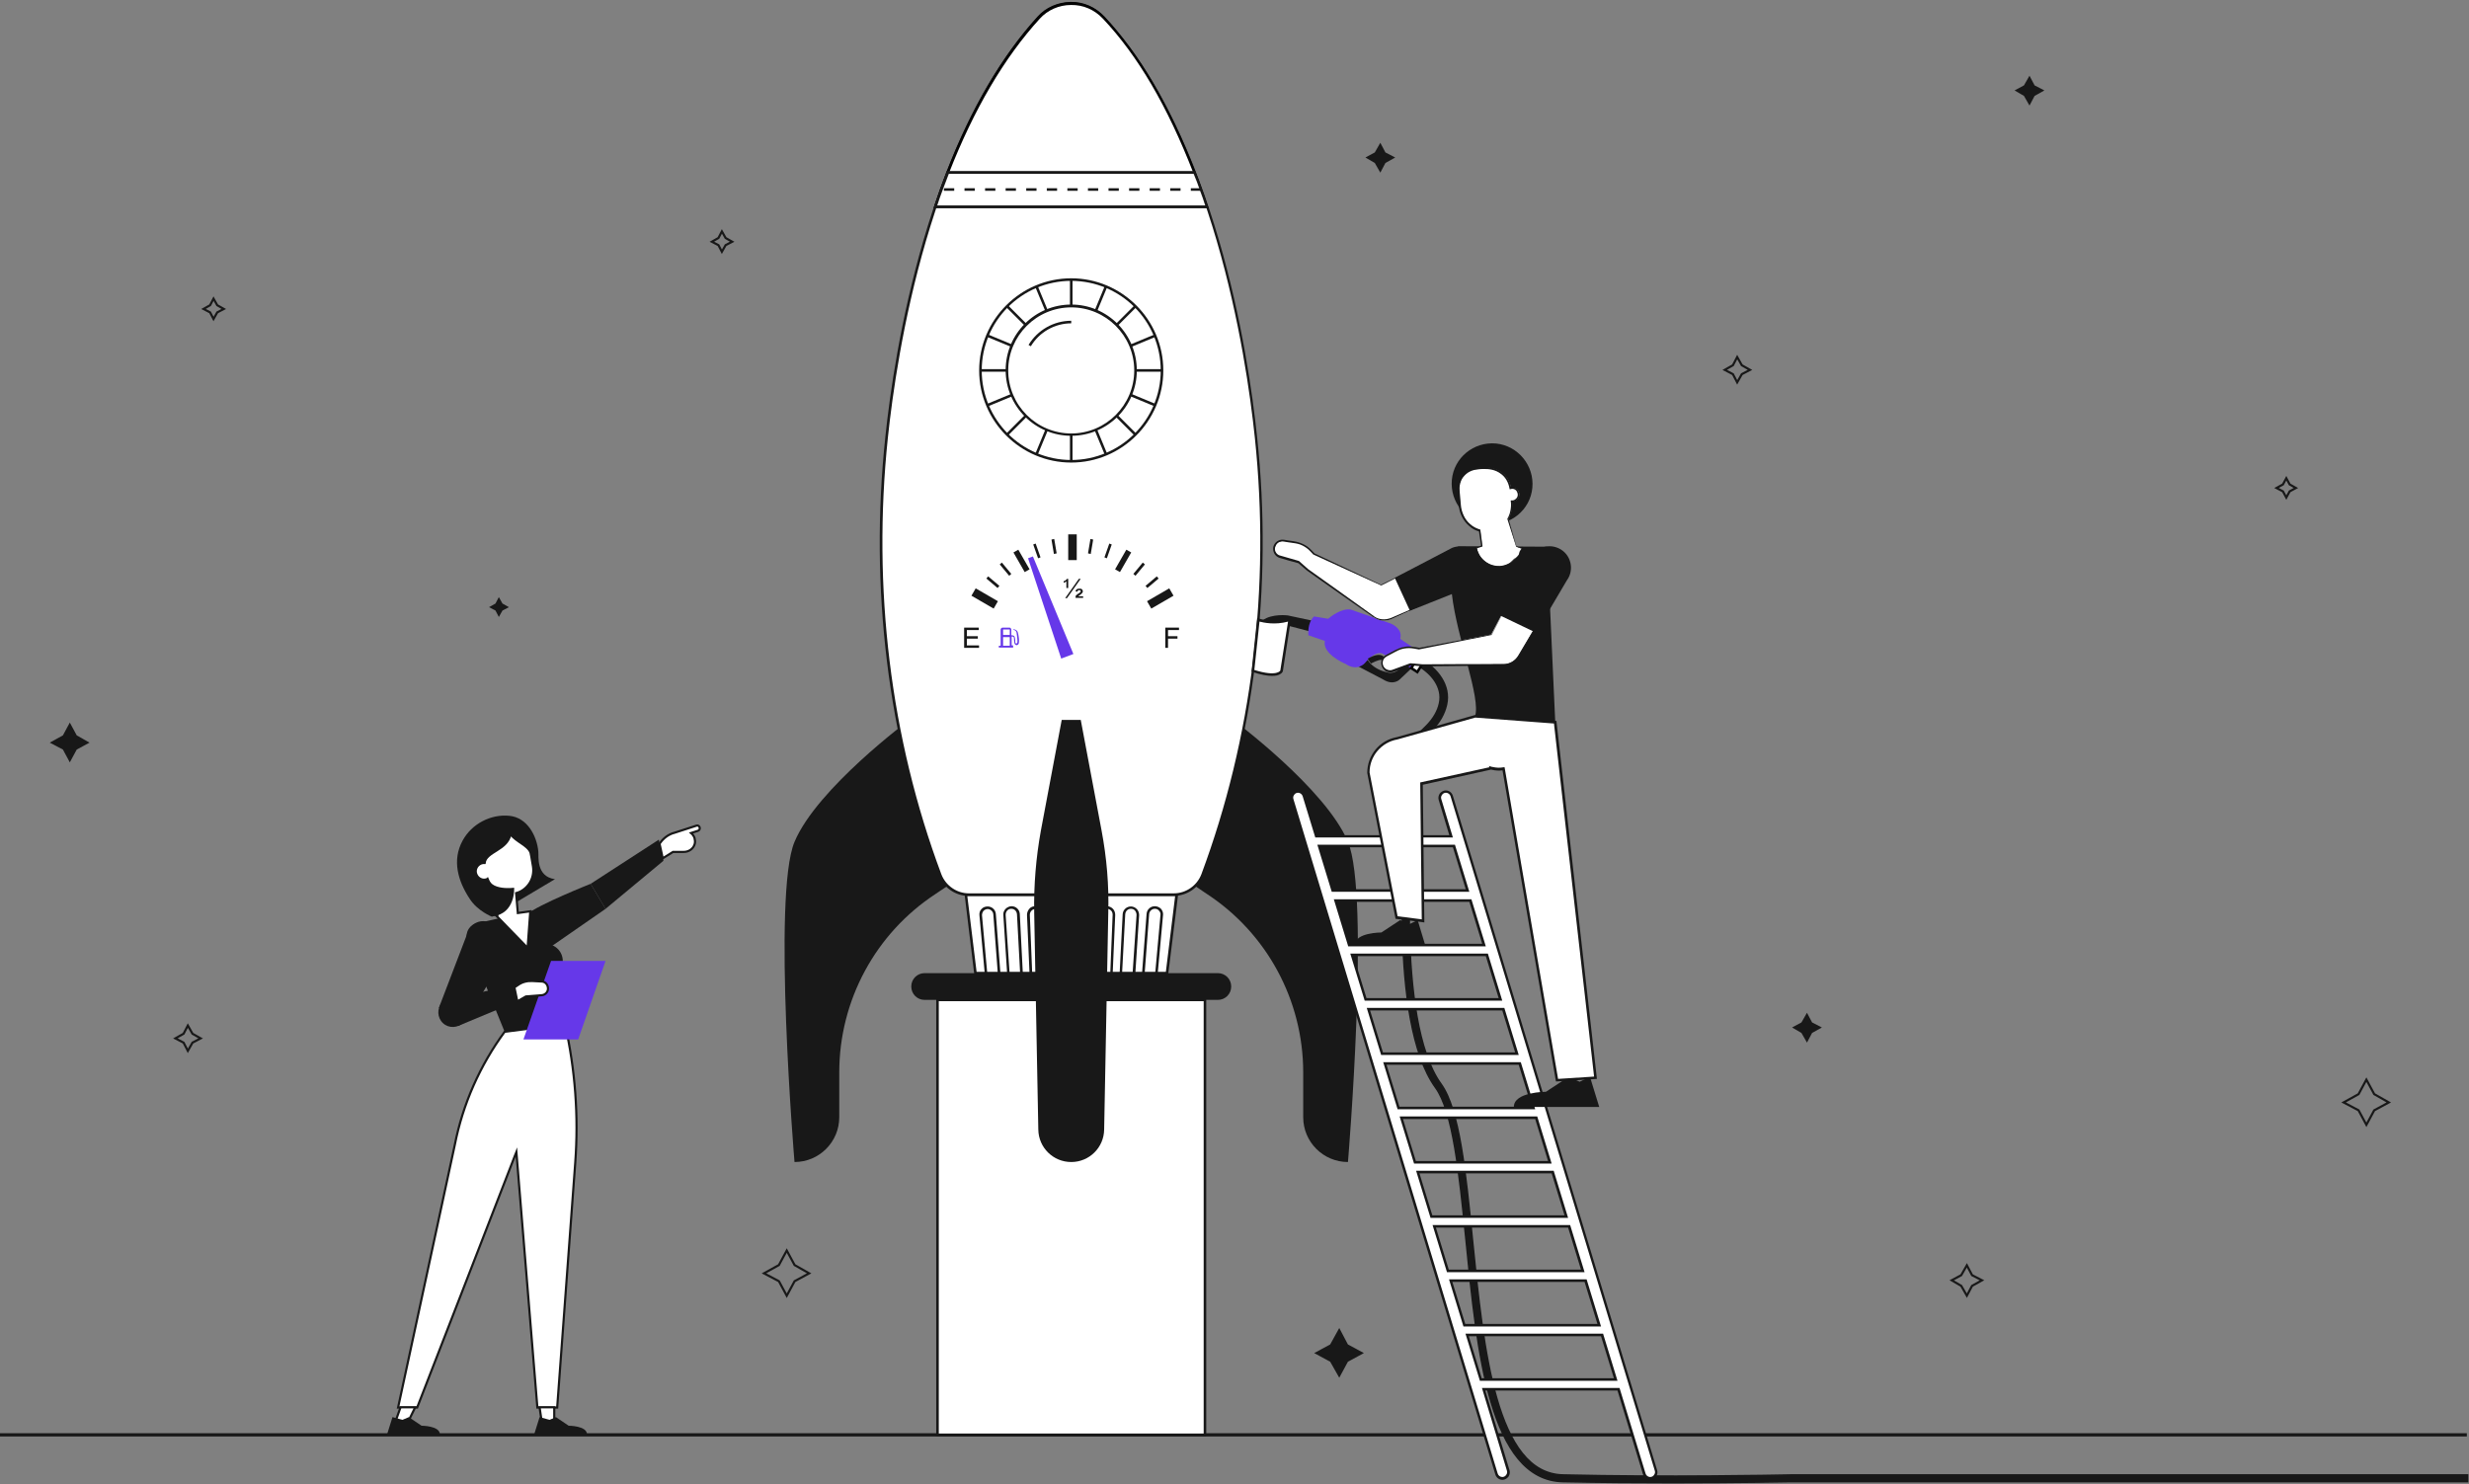 <svg width="1141" height="686" viewBox="0 0 1141 686" fill="none" xmlns="http://www.w3.org/2000/svg">
<rect x="0" y="0" width="1141" height="686" fill="#808080" stroke="none"/>
<line x1="6.55671e-08" y1="663.25" x2="1140" y2="663.25" stroke="#181818" stroke-width="1.5"/>
<path d="M607.364 287.09L595.122 284.473C595.122 284.473 587.872 283.522 583.474 286.734L584.188 290.659C584.188 290.659 590.368 288.28 594.409 288.994L606.651 292.206L607.364 287.09Z" fill="#181818"/>
<path d="M659.302 334.911C658.707 335.506 658.113 336.101 657.519 336.695C655.142 338.955 652.646 341.335 651.339 344.784C650.626 346.807 649.437 358.107 649.437 379.995H653.835C654.31 353.468 654.429 347.758 655.023 346.212C655.974 343.595 658.113 341.573 660.253 339.55C660.847 338.955 661.56 338.361 662.154 337.647C665.482 334.197 667.859 330.153 668.81 325.87C670.949 316.592 664.293 308.503 656.806 304.458L654.904 307.908C661.084 311.239 666.552 317.781 664.888 325.038C664.175 328.487 662.154 331.937 659.302 334.911Z" fill="#181818"/>
<path d="M640.999 310.763C640.999 310.763 645.04 312.666 649.318 306.361L653.003 308.265L646.822 314.094C646.822 314.094 643.97 317.068 639.216 314.094L627.212 307.789L630.896 302.912C631.015 302.793 632.441 308.859 640.999 310.763Z" fill="#181818"/>
<path d="M607.364 285.425L613.901 286.496C613.901 286.496 619.368 281.499 624.003 282.213L642.306 288.637C642.306 288.637 648.13 290.897 646.347 295.417L656.925 302.555L652.765 308.384L639.454 301.722C639.454 301.722 636.007 298.867 630.183 305.886C630.183 305.886 627.212 309.692 621.864 306.123C621.864 306.123 610.81 301.484 612.831 295.774L604.987 293.157C605.106 293.157 604.63 288.399 607.364 285.425Z" fill="#6638E9"/>
<path d="M653.003 309.216L639.216 302.317C639.097 302.198 636.126 300.057 630.777 306.48C630.777 306.48 627.331 310.644 621.745 306.837C620.794 306.48 611.048 302.079 612.237 296.25L604.63 293.633V293.276C604.63 293.038 604.155 288.161 607.007 285.187L607.245 284.949L613.782 286.02C614.851 285.068 619.843 281.143 624.122 281.737L642.544 288.161C644.683 288.994 648.249 291.492 647.06 295.298L657.757 302.555L653.003 309.216ZM639.929 301.246L652.646 307.67L656.093 302.793L645.634 295.774L645.753 295.298C647.298 291.373 642.306 289.351 642.068 289.232L623.765 282.927C619.605 282.332 614.257 287.09 614.257 287.09L614.019 287.328L607.601 286.258C605.7 288.518 605.7 291.73 605.7 292.8L613.663 295.536L613.425 296.131C611.642 301.365 622.101 305.767 622.22 305.767H622.339C627.093 308.978 629.708 305.767 629.827 305.648C635.65 298.629 639.335 300.889 639.929 301.246Z" fill="#6638E9"/>
<path d="M632.085 304.458C632.085 304.458 632.679 305.767 633.63 306.718C633.63 306.718 636.958 304.815 638.384 305.053C638.384 305.053 639.335 304.815 641.474 309.93C641.474 309.93 642.187 310.644 642.425 309.93L640.167 304.577C640.167 304.458 638.859 300.533 632.085 304.458Z" fill="#181818"/>
<path d="M656.763 301.689L652.197 308.792L654.996 310.594L659.562 303.491L656.763 301.689Z" fill="white"/>
<path d="M655.142 311.477L651.339 308.978L656.568 300.77L660.371 303.269L655.142 311.477ZM653.003 308.622L654.785 309.811L658.708 303.625L656.925 302.436L653.003 308.622Z" fill="#030303"/>
<path d="M663.416 502.726L663.416 502.726C667.463 508.303 670.217 518.278 672.342 530.728C674.417 542.883 675.882 557.327 677.391 572.2L677.494 573.215L677.843 573.181L677.494 573.216L677.494 573.216C680.049 599.138 682.784 626.832 689.08 648.133C692.228 658.785 696.275 667.87 701.658 674.343C707.05 680.826 713.788 684.693 722.286 684.874C739.641 685.231 757.115 685.35 772.686 685.35C788.198 685.35 801.867 685.231 811.703 685.112C819.651 685.016 825.088 684.92 826.98 684.887C827.431 684.879 827.68 684.874 827.714 684.874H1140H1140.35V684.524V682.145V681.795H1140H827.595C827.554 681.795 827.267 681.801 826.751 681.811C819.721 681.947 770.243 682.903 722.301 681.795C714.581 681.62 708.432 677.953 703.456 671.722C698.47 665.481 694.672 656.677 691.683 646.272C685.733 625.554 683.029 598.615 680.483 573.247L680.449 572.908L680.361 572.032C678.848 556.939 677.376 542.265 675.246 529.881C673.077 517.274 670.216 506.968 665.884 501.007C660.524 493.578 657.014 482.386 654.779 469.717C652.546 457.058 651.592 442.966 651.317 429.771C650.768 403.381 652.936 380.617 652.993 380.158L652.995 380.143L652.996 380.128L653.115 377.154L653.128 376.808L652.782 376.791L650.405 376.672L650.053 376.654L650.038 377.007L649.92 379.853C649.918 379.875 649.915 379.899 649.913 379.926C649.687 382.33 647.549 405.087 648.166 431.125C648.478 444.31 649.497 458.345 651.83 471.009C654.162 483.664 657.813 494.99 663.416 502.726Z" fill="#181818" stroke="#181818" stroke-width="0.7"/>
<path d="M562.794 462.194H427.304C423.857 462.194 421.123 459.458 421.123 456.009C421.123 452.559 423.857 449.823 427.304 449.823H562.794C566.241 449.823 568.975 452.559 568.975 456.009C568.975 459.458 566.241 462.194 562.794 462.194Z" fill="#181818"/>
<path d="M556.733 462.195H433.246V663.231H556.733V462.195Z" fill="white"/>
<path d="M557.446 663.826H432.652V461.6H557.446V663.826ZM433.84 662.636H556.257V462.789H433.84V662.636Z" fill="#181818"/>
<path d="M569.688 332.651C569.688 332.651 612.593 364.412 622.933 389.155C633.273 413.779 622.933 537.137 622.933 537.137C611.523 537.137 602.253 527.858 602.253 516.439V495.74C602.253 462.432 585.495 431.385 557.684 413.184L551.503 409.021L569.688 332.651Z" fill="#181818"/>
<path d="M420.41 332.651C420.41 332.651 377.505 364.412 367.165 389.155C356.825 413.779 367.165 537.137 367.165 537.137C378.574 537.137 387.845 527.858 387.845 516.439V495.74C387.845 462.432 404.603 431.385 432.414 413.184L438.594 409.021L420.41 332.651Z" fill="#181818"/>
<path d="M580.384 202.274C573.61 138.514 553.643 55.839 510.024 8.137C501.942 -0.665 488.037 -0.665 479.955 8.137C436.455 55.839 416.369 138.514 409.714 202.274C402.582 270.436 410.545 340.502 434.435 404.263C436.455 409.854 441.803 413.541 447.746 413.541H542.471C548.413 413.541 553.643 409.854 555.782 404.263C579.552 340.502 587.515 270.436 580.384 202.274Z" fill="white"/>
<path d="M542.352 414.136H447.627C441.566 414.136 435.98 410.329 433.84 404.5C410.308 341.572 401.75 271.626 409.119 202.155C413.279 162.305 428.611 63.571 479.598 7.78C483.52 3.498 489.225 1 495.049 1C500.873 1 506.578 3.498 510.5 7.78C561.487 63.571 576.819 162.305 580.979 202.274C588.347 271.626 579.671 341.691 556.257 404.619C554.118 410.329 548.532 414.136 542.352 414.136ZM495.049 2.189C489.463 2.189 484.233 4.568 480.43 8.613C429.681 64.166 414.468 162.662 410.308 202.393C403.058 271.626 411.496 341.334 435.029 404.143C437.049 409.377 442.16 412.946 447.746 412.946H542.471C548.057 412.946 553.167 409.377 555.188 404.143C578.602 341.334 587.159 271.626 579.909 202.393C575.749 162.662 560.536 64.166 509.787 8.613C505.864 4.568 500.635 2.189 495.049 2.189Z" fill="#181818"/>
<path d="M557.803 95.57H432.295C433.127 92.953 434.078 90.217 435.029 87.6C435.98 84.983 436.931 82.247 438 79.63C448.578 52.508 462.484 27.527 480.074 8.137C487.324 0.167 501.11 -1.379 510.143 8.137C528.09 27.17 541.52 52.508 552.098 79.63C553.167 82.247 554.118 84.864 555.069 87.6C556.02 90.217 556.852 92.953 557.803 95.57Z" fill="white"/>
<path d="M558.635 96.165H431.463L431.701 95.332C432.533 92.834 433.484 90.217 434.435 87.362C435.504 84.507 436.455 81.89 437.406 79.392C448.816 50.01 462.959 25.862 479.479 7.662C483.283 3.379 488.869 1 494.811 0.881C500.754 0.762 506.221 3.26 510.381 7.662C526.663 24.91 540.45 48.345 552.454 79.392C553.524 82.009 554.475 84.745 555.426 87.362C556.495 90.217 557.327 92.834 558.159 95.332L558.635 96.165ZM433.127 94.976H556.971C556.258 92.716 555.426 90.336 554.475 87.838C553.524 85.221 552.573 82.604 551.503 79.987C539.499 49.058 525.832 25.743 509.668 8.613C505.746 4.45 500.516 2.19 494.93 2.309C489.344 2.309 484.115 4.688 480.549 8.613C464.029 26.695 450.004 50.724 438.594 79.868C437.644 82.366 436.574 84.983 435.623 87.719C434.672 90.336 433.84 92.716 433.127 94.976Z" fill="#030303"/>
<path d="M539.381 449.823H450.717L446.32 413.541H543.778L539.381 449.823Z" fill="white"/>
<path d="M539.856 450.418H450.242L445.726 413.065H544.491L539.856 450.418ZM451.312 449.228H538.786L543.065 414.255H447.033L451.312 449.228Z" fill="#181818"/>
<path d="M461.652 449.823H455.59L453.213 423.058C453.094 421.154 454.521 419.608 456.422 419.608C458.086 419.608 459.512 420.917 459.631 422.582L461.652 449.823Z" fill="white"/>
<path d="M462.365 450.417H455.115L452.619 423.057C452.5 421.987 452.857 420.916 453.57 420.202C454.283 419.37 455.353 419.013 456.422 419.013C458.443 419.013 460.107 420.559 460.225 422.582L462.365 450.417ZM456.185 449.228H461.057L459.037 422.582C458.918 421.273 457.73 420.202 456.422 420.202C455.709 420.202 454.996 420.559 454.521 421.035C454.045 421.63 453.807 422.344 453.807 423.057L456.185 449.228Z" fill="#181818"/>
<path d="M472.111 449.823H466.049L464.266 422.939C464.148 421.035 465.574 419.489 467.475 419.489C469.139 419.489 470.566 420.798 470.684 422.582L472.111 449.823Z" fill="white"/>
<path d="M472.705 450.418H465.455L463.672 422.939C463.553 421.868 464.029 420.798 464.742 420.084C465.455 419.37 466.525 418.894 467.475 418.894C469.496 418.894 471.16 420.441 471.279 422.463L472.705 450.418ZM466.525 449.228H471.397L469.971 422.582C469.852 421.154 468.783 420.084 467.357 420.084C466.643 420.084 465.93 420.322 465.455 420.917C464.98 421.392 464.742 422.106 464.742 422.939L466.525 449.228Z" fill="#181818"/>
<path d="M482.451 449.823H476.389L475.201 422.939C475.082 421.154 476.627 419.608 478.41 419.608C480.192 419.608 481.619 421.035 481.619 422.701L482.451 449.823Z" fill="white"/>
<path d="M483.045 450.418H475.795L474.606 422.939C474.606 421.868 474.963 420.917 475.676 420.084C476.389 419.251 477.34 418.894 478.41 418.894C480.549 418.894 482.213 420.56 482.213 422.582L483.045 450.418ZM476.983 449.228H481.856L481.143 422.701C481.143 421.273 479.955 420.203 478.529 420.203C477.815 420.203 477.102 420.441 476.627 421.035C476.152 421.511 475.914 422.225 475.914 422.939L476.983 449.228Z" fill="#181818"/>
<path d="M492.91 449.823H486.848L486.373 422.82C486.373 421.035 487.799 419.489 489.582 419.489C491.365 419.489 492.791 420.917 492.791 422.701L492.91 449.823Z" fill="white"/>
<path d="M493.504 450.418H486.254L485.779 422.82C485.779 421.749 486.135 420.798 486.848 420.084C487.561 419.37 488.512 418.894 489.582 418.894C491.721 418.894 493.385 420.56 493.385 422.701L493.504 450.418ZM487.442 449.228H492.315L492.197 422.701C492.197 421.273 491.008 420.084 489.582 420.084C488.869 420.084 488.156 420.322 487.68 420.917C487.205 421.511 486.967 422.106 486.967 422.82L487.442 449.228Z" fill="#030303"/>
<path d="M503.25 449.823H497.188L497.307 422.701C497.307 420.917 498.733 419.489 500.516 419.489C502.299 419.489 503.725 420.917 503.725 422.82L503.25 449.823Z" fill="white"/>
<path d="M503.844 450.418H496.594L496.713 422.701C496.713 420.56 498.377 418.894 500.516 418.894C501.586 418.894 502.537 419.251 503.25 420.084C503.963 420.917 504.319 421.749 504.319 422.82L503.844 450.418ZM497.783 449.228H502.655L503.131 422.82C503.131 422.106 502.893 421.392 502.418 420.917C501.942 420.441 501.229 420.084 500.516 420.084C499.09 420.084 497.901 421.273 497.901 422.701L497.783 449.228Z" fill="#030303"/>
<path d="M513.709 449.823H507.647L508.479 422.701C508.479 420.917 509.905 419.608 511.688 419.608C513.471 419.608 515.016 421.154 514.897 422.939L513.709 449.823Z" fill="white"/>
<path d="M514.184 450.418H506.934L507.766 422.582C507.885 420.56 509.549 418.894 511.569 418.894C512.639 418.894 513.59 419.37 514.303 420.084C515.016 420.798 515.373 421.868 515.373 422.939L514.184 450.418ZM508.241 449.228H513.114L514.184 422.82C514.184 422.106 513.946 421.392 513.471 420.917C512.996 420.441 512.282 420.084 511.569 420.084C510.143 420.084 508.955 421.154 508.955 422.582L508.241 449.228Z" fill="#181818"/>
<path d="M524.049 449.823H517.987L519.414 422.582C519.532 420.917 520.959 419.489 522.623 419.489C524.524 419.489 525.95 421.035 525.832 422.939L524.049 449.823Z" fill="white"/>
<path d="M524.643 450.418H517.393L518.819 422.582C518.938 420.56 520.602 419.013 522.623 419.013C523.692 419.013 524.643 419.489 525.356 420.203C526.069 420.917 526.426 421.987 526.426 423.058L524.643 450.418ZM518.582 449.228H523.454L525.237 422.939C525.237 422.225 525 421.511 524.524 420.917C524.049 420.322 523.336 420.084 522.623 420.084C521.196 420.084 520.127 421.154 520.008 422.582L518.582 449.228Z" fill="#181818"/>
<path d="M534.508 449.823H528.446L530.586 422.463C530.704 420.798 532.131 419.489 533.795 419.489C535.696 419.489 537.122 421.154 537.004 422.939L534.508 449.823Z" fill="white"/>
<path d="M534.983 450.418H527.733L529.872 422.463C529.991 420.441 531.655 418.894 533.676 418.894C534.745 418.894 535.815 419.37 536.528 420.084C537.241 420.917 537.598 421.987 537.479 422.939L534.983 450.418ZM529.041 449.228H533.913L536.29 422.939C536.409 422.225 536.172 421.511 535.577 420.917C535.102 420.322 534.389 420.084 533.676 420.084C532.368 420.084 531.18 421.154 531.061 422.463L529.041 449.228Z" fill="#181818"/>
<path d="M495.049 537.137C486.729 537.137 479.955 530.475 479.836 522.149L477.934 421.987C477.697 409.259 478.766 396.411 481.024 383.921L490.651 332.77H499.446L509.073 383.921C511.451 396.53 512.52 409.259 512.164 421.987L510.262 522.149C510.143 530.475 503.369 537.137 495.049 537.137Z" fill="#181818"/>
<path d="M495.02 213.192C518.201 213.192 537.009 194.4 537.029 171.219C537.05 148.038 518.275 129.246 495.094 129.246C471.913 129.246 453.104 148.038 453.084 171.219C453.064 194.4 471.839 213.192 495.02 213.192Z" fill="white"/>
<path d="M495.049 213.813C471.635 213.813 452.5 194.661 452.5 171.227C452.5 147.792 471.635 128.64 495.049 128.64C518.463 128.64 537.598 147.792 537.598 171.227C537.598 194.661 518.463 213.813 495.049 213.813ZM495.049 129.83C472.229 129.83 453.689 148.387 453.689 171.227C453.689 194.066 472.229 212.624 495.049 212.624C517.868 212.624 536.409 194.066 536.409 171.227C536.409 148.387 517.868 129.83 495.049 129.83Z" fill="#181818"/>
<path d="M495.643 129.235H494.455V213.218H495.643V129.235Z" fill="#181818"/>
<path d="M537.004 170.632H453.094V171.822H537.004V170.632Z" fill="#181818"/>
<path d="M465.336 141.488L493.266 169.442L524.762 200.847" fill="white"/>
<path d="M465.811 141.106L464.971 141.947L524.303 201.332L525.144 200.491L465.811 141.106Z" fill="#181818"/>
<path d="M465.336 200.847L493.266 173.011L524.762 141.488" fill="white"/>
<path d="M524.303 141.106L464.971 200.491L465.811 201.332L525.144 141.947L524.303 141.106Z" fill="#181818"/>
<path d="M479.004 132.447L494.098 168.848L511.094 210.007" fill="white"/>
<path d="M479.553 132.202L478.455 132.657L510.567 210.249L511.665 209.794L479.553 132.202Z" fill="#181818"/>
<path d="M456.303 187.286L492.672 172.178L533.795 155.168" fill="white"/>
<path d="M533.579 154.597L456.064 186.746L456.519 187.845L534.034 155.696L533.579 154.597Z" fill="#181818"/>
<path d="M456.303 155.168L492.672 170.275L533.795 187.286" fill="white"/>
<path d="M456.532 154.592L456.077 155.691L533.6 187.832L534.055 186.733L456.532 154.592Z" fill="#181818"/>
<path d="M479.004 210.007L494.098 173.487L511.094 132.447" fill="white"/>
<path d="M510.566 132.195L478.446 209.779L479.544 210.234L511.664 132.651L510.566 132.195Z" fill="#181818"/>
<path d="M495.049 200.966C511.459 200.966 524.762 187.651 524.762 171.227C524.762 154.802 511.459 141.488 495.049 141.488C478.639 141.488 465.336 154.802 465.336 171.227C465.336 187.651 478.639 200.966 495.049 200.966Z" fill="white"/>
<path d="M495.049 201.442C478.41 201.442 464.742 187.881 464.742 171.108C464.742 154.335 478.291 140.774 495.049 140.774C511.807 140.774 525.356 154.454 525.356 171.227C525.356 188 511.688 201.442 495.049 201.442ZM495.049 142.082C479.004 142.082 465.93 155.168 465.93 171.227C465.93 187.286 479.004 200.371 495.049 200.371C511.094 200.371 524.168 187.286 524.168 171.227C524.168 155.168 511.094 142.082 495.049 142.082Z" fill="#181818"/>
<path d="M475.795 159.688C479.717 153.145 486.848 148.744 495.049 148.744L475.795 159.688Z" fill="white"/>
<path d="M476.389 160.045L475.32 159.45C479.479 152.551 486.967 148.268 495.049 148.268V149.458C487.442 149.458 480.311 153.502 476.389 160.045Z" fill="#181818"/>
<path d="M557.803 95.57H432.295C433.127 92.953 434.078 90.217 435.029 87.6C435.98 84.983 436.931 82.247 438 79.63H551.979C553.049 82.247 553.999 84.864 554.95 87.6C556.02 90.217 556.852 92.953 557.803 95.57Z" fill="white"/>
<path d="M558.635 96.165H431.463L431.701 95.332C432.533 92.834 433.484 90.217 434.435 87.362C435.504 84.507 436.455 81.89 437.406 79.392L437.525 79.035H552.335L552.454 79.392C553.524 82.009 554.475 84.745 555.426 87.362C556.495 90.217 557.327 92.834 558.159 95.332L558.635 96.165ZM433.127 94.976H556.971C556.258 92.716 555.426 90.336 554.475 87.838C553.643 85.34 552.692 82.842 551.622 80.344H438.476C437.525 82.723 436.574 85.221 435.623 87.838C434.672 90.336 433.84 92.716 433.127 94.976Z" fill="#181818"/>
<path d="M555.069 88.195H550.315V87.006H555.069V88.195ZM545.561 88.195H540.807V87.006H545.561V88.195ZM536.053 88.195H531.299V87.006H536.053V88.195ZM526.545 88.195H521.791V87.006H526.545V88.195ZM517.036 88.195H512.282V87.006H517.036V88.195ZM507.528 88.195H502.774V87.006H507.528V88.195ZM498.02 88.195H493.266V87.006H498.02V88.195ZM488.512 88.195H483.758V87.006H488.512V88.195ZM479.004 88.195H474.25V87.006H479.004V88.195ZM469.496 88.195H464.742V87.006H469.496V88.195ZM459.988 88.195H455.234V87.006H459.988V88.195ZM450.48 88.195H445.726V87.006H450.48V88.195ZM440.971 88.195H436.217V87.006H440.971V88.195Z" fill="#181818"/>
<path d="M581.454 286.615C581.454 286.615 588.229 289.113 595.835 286.615L592.151 310.168C592.151 310.168 590.962 314.094 578.958 310.168L581.454 286.615Z" fill="white"/>
<path d="M587.753 312.428C585.733 312.428 582.88 311.952 578.839 310.644L578.364 310.525L580.979 285.663L581.692 285.901C581.811 285.901 588.347 288.28 595.716 285.901L596.667 285.663L592.864 310.168C592.864 310.287 592.626 311.12 591.438 311.714C590.606 312.19 589.536 312.428 587.753 312.428ZM579.671 309.692C590.368 313.023 591.675 309.93 591.675 309.93L595.241 287.328C589.179 288.994 583.95 287.804 582.048 287.328L579.671 309.692Z" fill="#181818"/>
<path d="M762.584 683.335C764.485 683.335 765.912 681.431 765.317 679.647L670.949 367.981C670.593 366.791 669.523 365.959 668.216 365.959C666.314 365.959 664.888 367.862 665.482 369.646L670.593 386.657H608.196L602.491 367.981C602.134 366.791 601.065 365.959 599.757 365.959C597.856 365.959 596.429 367.862 597.024 369.646L691.392 681.312C691.748 682.502 692.818 683.335 694.125 683.335C696.027 683.335 697.453 681.431 696.859 679.647L685.449 642.176H747.846L759.731 681.312C760.207 682.502 761.395 683.335 762.584 683.335ZM670.474 591.976H732.871L739.17 612.555H676.773L670.474 591.976ZM685.806 436.857H623.409L617.11 416.277H679.507L685.806 436.857ZM687.232 441.258L693.531 461.838H631.134L624.835 441.258H687.232ZM694.838 466.358L701.138 486.937H638.741L632.441 466.358H694.838ZM702.445 491.458L708.744 512.037H646.347L640.048 491.458H702.445ZM710.051 516.558L716.351 537.137H653.954L647.654 516.558H710.051ZM717.658 541.776L723.957 562.356H661.56L655.261 541.776H717.658ZM725.264 566.876L731.564 587.456H669.167L662.867 566.876H725.264ZM672.019 391.058L678.318 411.638H615.921L609.622 391.058H672.019ZM684.261 637.655L677.962 617.076H740.477L746.777 637.655H684.261Z" fill="white"/>
<path d="M762.584 683.929C761.039 683.929 759.731 682.978 759.256 681.431L747.49 642.77H686.4L697.572 679.528C697.929 680.599 697.691 681.669 697.097 682.621C696.383 683.454 695.433 684.048 694.363 684.048C692.818 684.048 691.511 683.097 691.035 681.55L596.667 369.884C596.31 368.814 596.548 367.743 597.142 366.791C597.856 365.959 598.806 365.364 599.876 365.364C601.421 365.364 602.728 366.315 603.204 367.862L608.671 386.062H669.761L664.888 369.884C664.531 368.814 664.769 367.743 665.363 366.791C666.076 365.959 667.027 365.364 668.097 365.364C669.642 365.364 670.949 366.315 671.425 367.862L765.793 679.528C766.149 680.599 765.912 681.669 765.317 682.621C764.723 683.454 763.772 683.929 762.584 683.929ZM684.855 641.581H748.44L760.444 681.074C760.682 682.026 761.633 682.74 762.584 682.74C763.297 682.74 764.01 682.383 764.367 681.788C764.842 681.193 764.961 680.48 764.723 679.766L670.355 368.1C670.117 367.148 669.166 366.434 668.216 366.434C667.503 366.434 666.789 366.791 666.433 367.386C665.957 367.981 665.839 368.695 666.076 369.408L671.425 387.133H607.839L602.015 368.1C601.778 367.148 600.827 366.434 599.876 366.434C599.163 366.434 598.45 366.791 598.093 367.386C597.618 367.981 597.499 368.695 597.737 369.408L692.105 681.074C692.343 682.026 693.293 682.74 694.244 682.74C694.957 682.74 695.67 682.383 696.027 681.788C696.502 681.193 696.621 680.48 696.383 679.766L684.855 641.581ZM747.49 638.25H683.904L677.248 616.481H740.834L747.49 638.25ZM684.736 637.061H745.826L739.883 617.671H678.793L684.736 637.061ZM739.883 613.15H676.298L669.642 591.381H733.227L739.883 613.15ZM677.13 611.961H738.219L732.277 592.571H671.187L677.13 611.961ZM732.277 588.05H668.691L662.035 566.281H725.621L732.277 588.05ZM669.523 586.861H730.613L724.67 567.471H663.58L669.523 586.861ZM724.67 562.951H661.085L654.429 541.182H718.014L724.67 562.951ZM661.917 561.761H723.006L717.064 542.371H655.974L661.917 561.761ZM717.064 537.851H653.478L646.822 516.082H710.408L717.064 537.851ZM654.31 536.661H715.4L709.457 517.271H648.367L654.31 536.661ZM709.457 512.751H645.872L639.216 490.982H702.801L709.457 512.751ZM646.704 511.561H707.793L701.851 492.171H640.761L646.704 511.561ZM701.851 487.651H638.265L631.609 465.882H695.195L701.851 487.651ZM639.097 486.462H700.187L694.244 467.072H633.154L639.097 486.462ZM694.244 462.551H630.659L624.003 440.782H687.588L694.244 462.551ZM631.491 461.362H692.58L686.638 441.972H625.548L631.491 461.362ZM686.638 437.451H623.052L616.396 415.682H679.982L686.638 437.451ZM623.884 436.262H684.974L679.031 416.872H617.941L623.884 436.262ZM679.031 412.233H615.446L608.79 390.464H672.375L679.031 412.233ZM616.278 411.043H677.367L671.425 391.653H610.335L616.278 411.043Z" fill="#181818"/>
<path d="M685.092 258.065C682.834 253.902 673.92 251.76 670.236 254.615L638.384 270.556L607.482 256.281L605.818 254.496C603.917 252.474 601.302 251.166 598.569 250.809L593.458 250.095C591.675 249.857 589.892 250.809 589.298 252.593C588.585 254.734 589.655 256.994 591.794 257.589L600.232 259.968L604.392 263.656L634.937 285.306C636.601 286.496 638.74 287.09 640.999 286.734C641.712 286.615 642.425 286.377 643.019 286.139L681.17 269.247C685.449 267.344 687.351 262.229 685.092 258.065Z" fill="white"/>
<path d="M685.093 258.065C684.379 256.875 683.31 255.924 682.121 255.21C680.933 254.496 679.625 254.021 678.318 253.664C677.011 253.307 675.584 253.188 674.158 253.307C672.732 253.426 671.425 253.783 670.236 254.496L638.384 270.555H638.265H638.146L607.126 256.4H607.007C605.937 255.329 604.987 254.139 603.798 253.307C602.61 252.474 601.302 251.76 599.876 251.403C598.45 251.047 596.905 250.928 595.478 250.69L593.22 250.333C592.507 250.214 591.913 250.333 591.2 250.571C590.011 251.047 589.179 252.474 589.179 253.783C589.179 255.091 590.13 256.4 591.438 256.757L600.114 259.255H600.233L600.351 259.374L604.511 263.061C614.732 270.318 624.835 277.574 634.937 284.83L634.462 285.068L634.937 284.83C636.007 285.663 637.314 286.139 638.74 286.258C640.167 286.377 641.474 286.139 642.781 285.663L643.019 285.544L643.138 285.782L642.781 285.663L667.978 274.719L680.576 269.247C681.646 268.771 682.716 268.295 683.547 267.582C684.379 266.868 685.093 265.916 685.449 264.846C686.4 262.585 686.281 260.087 685.093 258.065ZM685.093 258.065C686.162 260.087 686.4 262.585 685.449 264.727C684.974 265.797 684.379 266.749 683.547 267.463C682.716 268.295 681.646 268.771 680.576 269.247L668.097 274.838L643.138 286.139L642.9 286.258L642.781 286.02L643.138 286.139C641.831 286.734 640.286 286.971 638.859 286.852C637.433 286.734 636.007 286.139 634.818 285.306L635.294 285.068L634.699 285.306C624.478 278.169 614.257 271.031 604.036 263.775L599.876 260.206L599.995 260.325C597.024 259.493 594.171 258.779 591.2 257.827C589.536 257.232 588.466 255.686 588.347 253.902C588.229 252.236 589.298 250.571 590.843 249.857C591.556 249.5 592.507 249.381 593.339 249.5L595.597 249.857C597.142 250.095 598.569 250.214 600.114 250.69C601.659 251.166 603.085 251.879 604.273 252.712C605.581 253.664 606.532 254.853 607.601 255.924L607.482 255.805L638.265 270.318H638.146L670.117 254.615C671.306 253.783 672.732 253.426 674.039 253.426C675.466 253.307 676.773 253.545 678.199 253.783C679.507 254.139 680.814 254.615 682.002 255.329C683.31 256.043 684.379 256.875 685.093 258.065Z" fill="#181818"/>
<path d="M708.15 225.471C707.199 235.701 698.047 243.195 687.707 242.244C677.486 241.292 669.998 232.133 670.949 221.783C671.9 211.553 681.052 204.059 691.392 205.01C701.613 206.081 709.101 215.241 708.15 225.471Z" fill="#181818"/>
<path d="M647.06 425.318L651.22 427.221L655.142 425.318L658.589 436.738H626.142C626.142 431.028 638.384 431.028 638.384 431.028L647.06 425.318Z" fill="#181818"/>
<path d="M718.728 333.84L715.043 252.712L673.802 252.474V252.593C672.613 252.712 671.544 252.95 670.474 253.545L644.564 267.106L651.576 282.332L670.949 274.6C673.326 295.179 684.498 322.896 681.646 331.104L718.728 333.84Z" fill="#181818"/>
<path d="M719.916 255.924C715.637 253.902 707.199 257.351 705.773 261.753L689.134 293.276L655.736 299.7L653.359 299.224C650.626 298.748 647.773 299.105 645.277 300.414L640.642 302.793C638.978 303.625 638.265 305.529 638.741 307.194C639.335 309.335 641.593 310.525 643.732 309.811L651.933 306.837L657.4 307.313L694.838 307.075C696.859 307.075 698.998 306.242 700.543 304.696C701.019 304.22 701.494 303.625 701.851 303.031L722.887 266.987C725.621 263.18 724.195 257.946 719.916 255.924Z" fill="white"/>
<path d="M719.916 255.924C718.609 255.329 717.182 255.21 715.875 255.448C714.449 255.567 713.142 255.924 711.834 256.519C710.527 256.994 709.338 257.708 708.269 258.66C707.199 259.493 706.248 260.563 705.773 261.991L689.371 293.395V293.514H689.252L655.855 300.176H655.736H655.617C654.072 299.938 652.646 299.581 651.22 299.581C649.794 299.581 648.249 299.819 646.941 300.295C645.634 300.77 644.326 301.603 642.9 302.317L640.88 303.388C640.286 303.744 639.81 304.101 639.454 304.696C638.74 305.886 638.859 307.432 639.691 308.503C640.523 309.573 641.949 310.049 643.257 309.692L651.695 306.599H651.814H651.933L657.4 307.075C669.88 306.956 682.359 306.956 694.838 306.956L694.601 307.194L694.838 306.956C696.146 306.956 697.572 306.599 698.761 305.886C699.949 305.172 700.9 304.22 701.613 303.031L701.732 302.793L701.97 302.912L701.613 303.031L715.637 279.477L722.65 267.701C723.244 266.749 723.838 265.678 724.076 264.608C724.314 263.537 724.314 262.347 724.076 261.158C723.601 258.779 721.937 256.875 719.916 255.924ZM719.916 255.924C722.055 256.875 723.601 258.898 724.076 261.039C724.314 262.11 724.314 263.299 724.076 264.489C723.838 265.678 723.244 266.63 722.65 267.582L715.756 279.477L702.088 303.269L701.97 303.506L701.732 303.388L702.088 303.269C701.375 304.577 700.306 305.648 699.117 306.361C697.81 307.075 696.383 307.551 694.957 307.551L695.195 307.313L694.957 307.551C682.478 307.789 669.998 307.908 657.519 308.027L652.052 307.551H652.29C649.437 308.622 646.704 309.692 643.732 310.644C642.068 311.12 640.167 310.525 639.216 309.097C638.146 307.789 638.027 305.767 638.859 304.339C639.216 303.625 639.929 303.031 640.642 302.674L642.663 301.603C643.97 300.889 645.277 300.176 646.822 299.581C648.249 299.105 649.913 298.748 651.458 298.867C653.003 298.867 654.548 299.224 655.974 299.462H655.855L689.371 293.157L689.252 293.276L706.01 261.753C706.486 260.444 707.437 259.374 708.506 258.422C709.576 257.589 710.765 256.875 712.072 256.281C713.379 255.805 714.687 255.448 716.113 255.21C717.183 255.21 718.609 255.329 719.916 255.924Z" fill="#181818"/>
<path d="M692.937 284.354L709.814 292.443L724.076 268.295C727.76 263.299 725.977 256.043 720.273 253.426C715.4 251.166 709.695 253.188 707.318 257.946L692.937 284.354Z" fill="#181818"/>
<path d="M701.851 256.4C701.969 255.805 702.207 254.972 702.683 254.258C702.801 254.021 703.039 253.783 703.158 253.545C702.326 253.307 701.613 252.95 700.781 252.712L696.978 239.865C698.285 237.605 698.998 234.987 698.761 232.133V231.657C698.879 231.657 699.117 231.657 699.236 231.657C700.9 231.538 702.207 230.11 702.088 228.326C701.97 226.661 700.543 225.352 698.761 225.471C698.642 225.471 698.404 225.471 698.285 225.59C698.047 224.043 696.027 213.932 681.527 216.549C678.675 217.263 676.892 218.928 675.822 220.475C674.634 222.14 674.158 224.281 674.277 226.304L674.396 228.088C674.396 228.207 674.753 233.322 674.753 233.322C675.228 239.032 679.031 243.79 684.023 245.099L684.974 252.355C684.142 252.593 683.191 252.95 682.359 253.188C682.359 253.307 682.478 253.307 682.478 253.426C683.429 257.946 687.113 261.277 691.629 261.753C694.006 261.991 696.146 261.396 698.047 260.206C698.879 259.849 701.375 257.113 701.851 256.4Z" fill="white"/>
<path d="M701.851 256.4C701.969 255.924 702.088 255.329 702.326 254.853C702.564 254.377 702.801 253.902 703.039 253.426V253.545L700.662 252.712L696.621 239.984V239.865V239.746C697.334 238.556 697.81 237.248 698.047 235.82C698.285 234.512 698.404 233.084 698.166 231.657V231.3H698.523C699.355 231.419 700.068 231.062 700.662 230.467C701.256 229.872 701.494 229.159 701.375 228.326C701.256 227.612 700.9 226.779 700.306 226.423C699.711 225.947 698.879 225.828 698.166 226.066L697.691 226.185L697.572 225.709C697.097 222.973 695.67 220.356 693.293 218.809C691.035 217.144 688.064 216.668 685.33 216.787C683.904 216.787 682.478 217.025 681.17 217.263C679.863 217.62 678.556 218.215 677.486 219.166C676.416 220.118 675.584 221.189 675.109 222.497C674.634 223.806 674.396 225.114 674.515 226.542V226.423L674.634 228.207V228.088L675.109 233.441C675.228 235.106 675.703 236.772 676.416 238.318C677.13 239.865 678.199 241.292 679.507 242.363C680.814 243.552 682.359 244.266 683.904 244.742L684.142 244.861V245.099L685.093 252.355V252.593L684.855 252.712L682.24 253.545L682.359 253.069L682.478 253.307C682.834 254.853 683.429 256.4 684.498 257.708C685.568 259.017 686.875 259.968 688.302 260.682C689.847 261.396 691.392 261.634 693.056 261.634C694.72 261.515 696.265 261.039 697.691 260.206C698.404 259.612 698.998 259.017 699.711 258.303C700.662 257.827 701.256 257.113 701.851 256.4ZM701.851 256.4C701.375 257.113 700.662 257.827 700.068 258.541C699.474 259.255 698.76 259.849 698.047 260.563C696.621 261.515 694.957 261.991 693.293 262.229C691.629 262.348 689.847 262.11 688.302 261.396C686.757 260.682 685.33 259.612 684.261 258.303C683.191 256.994 682.478 255.448 682.121 253.664V253.783L682.002 253.545L681.765 253.188L682.121 253.069L684.736 252.117L684.498 252.474L683.429 245.337L683.666 245.694C681.884 245.218 680.22 244.385 678.912 243.077C677.486 241.887 676.416 240.459 675.584 238.794C674.753 237.129 674.277 235.344 674.158 233.56L673.683 228.326V228.207L673.564 226.423V226.542C673.445 224.995 673.683 223.449 674.277 222.021C674.871 220.594 675.822 219.404 676.892 218.334C678.08 217.382 679.388 216.668 680.933 216.311C682.359 216.073 683.904 215.835 685.33 215.835C688.302 215.717 691.392 216.311 693.888 218.096C696.383 219.88 697.929 222.616 698.404 225.59L697.929 225.233C698.879 224.995 699.949 225.233 700.781 225.828C701.613 226.423 702.088 227.374 702.207 228.326C702.326 229.278 701.851 230.348 701.256 230.943C700.543 231.657 699.592 232.014 698.642 231.895L698.998 231.538C699.117 232.965 699.117 234.393 698.76 235.82C698.404 237.248 697.929 238.556 697.097 239.865V239.627L700.781 252.474L703.158 253.307C702.92 253.783 702.564 254.14 702.326 254.734C702.088 255.329 701.969 255.924 701.851 256.4Z" fill="#181818"/>
<path d="M724.908 497.762L730.018 500.023L734.773 497.762L739.051 511.68H699.592C699.592 504.662 714.449 504.662 714.449 504.662L724.908 497.762Z" fill="#181818"/>
<path d="M718.727 333.84L681.765 331.104L645.634 341.216C638.027 342.643 632.441 349.305 632.441 357.037L645.515 424.128L657.757 425.675L657.044 362.152L689.133 355.015V354.896C689.371 355.015 689.609 355.015 689.847 355.134C691.986 355.609 693.887 355.49 695.076 355.371C703.277 403.311 711.596 451.369 719.797 499.309C725.74 498.952 731.682 498.595 737.506 498.238C731.088 443.399 724.908 388.56 718.727 333.84Z" fill="white"/>
<path d="M719.084 499.904L718.965 499.428L694.363 356.085C692.699 356.323 691.154 356.204 689.49 355.847C689.371 355.847 689.371 355.847 689.252 355.728H689.133L657.519 362.747L658.232 426.389L644.921 424.723L631.847 357.275C631.847 349.067 637.552 342.167 645.515 340.74L681.646 330.51H681.765L719.322 333.246V333.721L737.981 498.714L719.084 499.904ZM695.314 354.658L720.035 498.714L736.674 497.643L718.133 334.435L681.765 331.699L645.753 341.81C638.384 343.119 632.917 349.543 632.917 357.037L645.872 423.534L657.044 424.961L656.33 361.676L688.302 354.658L688.064 354.063L689.252 354.42C689.371 354.42 689.609 354.539 689.847 354.539C691.51 354.896 693.174 355.015 694.838 354.658H695.314Z" fill="#181818"/>
<path fill-rule="evenodd" clip-rule="evenodd" d="M503.923 249.127L505.188 249.411L504.063 256.075C503.641 255.933 503.219 255.933 502.797 255.792L503.923 249.127ZM522.768 255.366L520.518 254.09L515.314 263.165L517.565 264.441L522.768 255.366ZM487.187 249.127L485.921 249.411L487.046 256.075C487.468 255.933 487.89 255.933 488.312 255.792L487.187 249.127ZM478.608 251.254L477.482 251.679L479.733 258.06C480.155 257.919 480.436 257.777 480.858 257.635L478.608 251.254ZM529.097 260.896L528.112 260.045L523.753 265.292C524.034 265.576 524.456 265.859 524.737 266.143L529.097 260.896ZM535.426 267.419L534.582 266.426L529.378 270.822C529.66 271.106 529.941 271.389 530.222 271.815L535.426 267.419ZM493.656 247H497.594V258.911H493.656V247ZM540.348 271.957L542.317 275.36L532.05 281.315L530.081 277.912L540.348 271.957ZM450.902 271.957L448.933 275.36L459.199 281.315L461.168 277.912L450.902 271.957ZM470.591 254.09L468.341 255.366L473.545 264.441L475.795 263.165L470.591 254.09ZM512.642 251.254L513.767 251.679L511.517 258.06C511.095 257.919 510.814 257.777 510.392 257.635L512.642 251.254ZM462.012 260.896L462.997 260.045L467.356 265.292C467.075 265.576 466.653 265.859 466.372 266.143L462.012 260.896ZM455.824 267.419L456.668 266.426L461.872 270.822C461.59 271.106 461.309 271.389 461.028 271.815L455.824 267.419Z" fill="#181818"/>
<path d="M492.25 276.494L498.578 267.561H499.422L493.093 276.494H492.25ZM492.812 271.815H493.656V267.561H493.093C492.953 267.844 492.671 267.986 492.39 268.27C492.109 268.412 491.828 268.553 491.546 268.695V269.404C491.968 269.262 492.39 269.121 492.812 268.695V271.815ZM497.031 276.352H500.547V275.643H498.297C498.438 275.502 498.719 275.36 499 275.076C499.563 274.651 499.985 274.367 500.125 274.084C500.407 273.8 500.407 273.516 500.407 273.233C500.407 272.949 500.266 272.666 499.985 272.382C499.703 272.098 499.282 272.098 498.719 272.098C498.156 272.098 497.875 272.24 497.594 272.382C497.313 272.524 497.172 272.949 497.031 273.375L497.875 273.516C498.016 273.233 498.016 273.091 498.156 272.949C498.297 272.807 498.438 272.807 498.719 272.807C499 272.807 499.141 272.807 499.282 272.949C499.422 273.091 499.422 273.233 499.422 273.375C499.422 273.516 499.422 273.658 499.141 273.8C499 273.942 498.719 274.225 498.156 274.509C497.594 274.934 497.172 275.218 497.031 275.643C497.172 275.785 497.031 276.069 497.031 276.352Z" fill="#181818"/>
<path d="M445.557 299.466V290.107H452.308V291.241H446.823V294.077H451.886V295.212H446.823V298.331H452.449V299.466H445.557Z" fill="#181818"/>
<path d="M538.52 299.466V290.107H544.849V291.241H539.786V294.077H544.145V295.212H539.786V299.466H538.52Z" fill="#181818"/>
<path fill-rule="evenodd" clip-rule="evenodd" d="M496.047 302.302L490.421 304.429L475.092 258.06L477.342 257.21L496.047 302.302Z" fill="#6638E9"/>
<path fill-rule="evenodd" clip-rule="evenodd" d="M461.731 298.473H462.434V290.958C462.434 290.674 462.575 290.532 462.715 290.39C462.856 290.249 463.137 290.107 463.278 290.107H466.513C466.794 290.107 466.934 290.249 467.075 290.39C467.216 290.532 467.356 290.816 467.356 290.958V293.652C467.497 293.652 467.497 293.652 467.638 293.652C468.2 293.652 468.763 293.935 468.903 294.361C469.044 294.928 469.185 295.495 469.185 295.921C469.185 296.346 469.044 297.339 469.607 297.48C470.029 297.48 470.029 297.197 470.169 296.913C470.31 296.062 470.029 294.644 470.029 294.219C469.747 292.943 470.169 291.525 468.341 291.099V290.816C470.31 291.241 470.31 292.092 470.591 293.226C470.591 293.51 470.732 293.794 470.732 294.077C470.872 294.644 471.013 296.062 470.872 297.055C470.872 297.197 470.732 297.48 470.732 297.622C470.45 298.048 470.029 298.331 469.607 298.189C468.622 297.906 468.763 296.771 468.622 295.921C468.622 295.495 468.622 294.928 468.482 294.503C468.341 294.361 468.06 294.219 467.778 294.219C467.638 294.219 467.638 294.219 467.497 294.219V298.331H468.2V299.324H466.513H463.278H461.59V298.473H461.731ZM463.559 298.473H466.653V294.503H463.559V298.473ZM463.559 293.51H466.653V290.958H463.559V293.51Z" fill="#6638E9"/>
<g clip-path="url(#clip0)">
<path d="M272.956 408.538L279.845 420.11L249.241 441.324C245.628 444.161 240.433 443.026 238.174 439.056C235.916 435.085 238.4 426.917 243.595 422.606C248.677 418.181 272.956 408.538 272.956 408.538Z" fill="#181818"/>
<path d="M256.469 406.383C247.548 405.248 249.016 395.378 248.79 393.904C248.79 393.79 248.79 393.79 248.79 393.677C248.112 386.303 243.595 377.908 235.464 377.113C226.769 376.206 217.96 380.857 213.782 388.572C208.813 397.647 211.636 407.29 217.057 415.459C220.671 421.131 227.333 423.74 227.333 423.74L256.469 406.383Z" fill="#181818"/>
<path d="M233.206 476.947L215.815 434.177C214.911 430.66 217.283 427.144 220.896 426.69L245.854 421.017C249.467 420.564 252.629 423.286 252.629 426.917L261.099 473.43L233.206 476.947Z" fill="#181818"/>
<path d="M261.099 473.43L248.79 474.905L233.206 476.947C221.8 492.489 213.895 510.3 210.168 529.246L183.969 650.634H192.777L237.723 534.805C238.062 534.011 238.287 533.217 238.626 532.422L248.338 650.634H257.485L265.842 537.414C267.423 515.859 265.842 494.418 261.099 473.43Z" fill="white" stroke="#181818" stroke-miterlimit="10"/>
<path d="M250.484 658.122H256.13V650.521H249.354L250.484 658.122Z" fill="white" stroke="#181818" stroke-miterlimit="10"/>
<path d="M182.388 658.122H188.147L191.874 650.521H185.098L182.388 658.122Z" fill="white" stroke="#181818" stroke-miterlimit="10"/>
<path d="M244.273 444.274C244.273 448.585 247.773 452.215 252.178 452.215C256.469 452.215 260.083 448.699 260.083 444.274C260.083 439.85 256.582 436.333 252.178 436.333C247.773 436.446 244.273 439.963 244.273 444.274Z" fill="#181818"/>
<path d="M238.965 462.879L211.749 474.224L210.168 461.405L237.723 455.165L238.965 462.879Z" fill="#181818"/>
<path d="M213.782 462.993C216.492 465.489 216.718 469.8 214.234 472.522C211.749 475.245 207.458 475.472 204.748 472.976C202.037 470.48 201.812 466.169 204.296 463.447C206.78 460.61 210.959 460.384 213.782 462.993Z" fill="#181818"/>
<path d="M215.024 471.388L202.828 465.829L216.153 431.001C217.509 426.69 222.477 424.534 226.543 426.576C230.608 428.618 233.206 436.673 231.399 443.253C229.592 449.72 215.024 471.388 215.024 471.388Z" fill="#181818"/>
<path d="M267.197 480.464H241.901L254.662 444.161H279.845L267.197 480.464Z" fill="#6638E9"/>
<path d="M253.194 456.413C253.533 458.228 252.178 459.93 250.258 460.043L243.03 460.61L239.078 462.879L237.723 456.413L239.417 455.278C241.336 453.917 243.595 453.35 245.966 453.463L250.258 453.69C251.726 453.69 252.968 454.825 253.194 456.413Z" fill="white" stroke="#181818" stroke-miterlimit="10"/>
<path d="M306.609 397.874L279.845 420.11L272.956 408.538L304.463 388.118L306.609 397.874Z" fill="#181818"/>
<path d="M321.854 381.651L314.514 384.034L311.352 385.055H311.239C308.755 385.849 306.609 387.437 305.028 389.706L304.802 390.046L306.27 396.74L311.013 393.79H315.982C318.354 393.79 320.499 392.315 321.064 390.046C321.29 389.139 321.177 388.231 320.951 387.324C320.612 386.416 320.048 385.622 319.37 385.055L322.532 384.034C323.21 383.807 323.548 383.126 323.323 382.445C323.097 381.765 322.419 381.424 321.854 381.651Z" fill="white" stroke="#181818" stroke-miterlimit="10"/>
<path d="M238.513 412.849C243.821 411.374 247.209 406.042 246.305 400.484L245.515 395.832L245.176 394.13C243.934 390.727 238.739 389.252 235.916 385.622C234.335 393.109 224.623 393.563 223.946 398.895C223.381 398.895 222.929 398.895 222.365 399.122C220.332 399.916 219.315 402.185 220.106 404.114C220.896 406.156 223.155 407.177 225.075 406.383C225.188 406.383 225.301 406.269 225.301 406.269C225.978 408.084 227.22 409.673 228.801 410.921L229.818 423.059L229.253 423.173L229.818 423.74L234.335 428.392L243.821 438.148L245.063 421.244L239.304 422.038L238.513 412.849Z" fill="white" stroke="#181818" stroke-miterlimit="10"/>
<path d="M225.526 406.383L218.751 413.757L227.446 423.627C238.4 422.379 237.61 410.353 237.61 410.353C228.576 411.261 226.091 407.858 225.526 406.383Z" fill="#181818"/>
<path d="M256.921 655.059L253.984 656.307L249.354 655.059L246.87 663H271.262C271.262 659.029 262.793 659.029 262.793 659.029L256.921 655.059Z" fill="#181818"/>
<path d="M188.938 655.059L186.002 656.307L181.372 655.059L178.887 663H203.28C203.28 659.029 194.81 659.029 194.81 659.029L188.938 655.059Z" fill="#181818"/>
</g>
<path d="M618.914 613.857L614.721 621.455L607.333 625.454L614.721 629.453L618.914 636.851L622.907 629.453L630.295 625.454L622.907 621.455L618.914 613.857Z" fill="#181818"/>
<path d="M32.264 334L29.07 339.918L23 343.277L29.07 346.476L32.264 352.395L35.459 346.476L41.369 343.277L35.459 339.918L32.264 334Z" fill="#181818"/>
<path d="M835.059 468.143L832.5 472.612L828.17 474.944L832.5 477.47L835.059 481.939L837.421 477.47L841.947 474.944L837.421 472.612L835.059 468.143Z" fill="#181818"/>
<path d="M637.889 66L635.33 70.469L631 72.801L635.33 75.327L637.889 79.796L640.25 75.327L644.777 72.801L640.25 70.469L637.889 66Z" fill="#181818"/>
<path d="M230.528 276L228.975 278.979L226 280.663L228.975 282.218L230.528 285.197L232.209 282.218L235.185 280.663L232.209 278.979L230.528 276Z" fill="#181818"/>
<path d="M937.889 35L935.33 39.469L931 41.801L935.33 44.327L937.889 48.796L940.25 44.327L944.777 41.801L940.25 39.469L937.889 35Z" fill="#181818"/>
<path d="M84.709 477.904L84.838 477.831L84.906 477.7L86.809 474.048L88.879 477.715L88.947 477.836L89.068 477.904L92.731 479.978L89.082 481.884L88.951 481.952L88.879 482.081L86.809 485.748L84.906 482.096L84.834 481.957L84.695 481.884L81.046 479.978L84.709 477.904Z" stroke="#181818"/>
<path d="M359.829 584.835L359.958 584.764L360.027 584.635L363.581 578.053L367.134 584.635L367.202 584.762L367.327 584.833L373.931 588.586L367.336 592.156L367.205 592.227L367.134 592.358L363.581 598.941L360.027 592.358L359.955 592.224L359.82 592.153L353.052 588.586L359.829 584.835Z" stroke="#181818"/>
<path d="M331.891 110.078L332.019 110.006L332.088 109.874L333.602 106.967L335.251 109.889L335.32 110.01L335.441 110.078L338.36 111.731L335.455 113.248L335.324 113.317L335.251 113.446L333.602 116.367L332.088 113.46L332.015 113.321L331.876 113.248L328.971 111.731L331.891 110.078Z" stroke="#181818"/>
<path d="M96.965 141.159L97.094 141.087L97.163 140.955L98.677 138.048L100.326 140.97L100.395 141.091L100.515 141.159L103.435 142.812L100.53 144.329L100.399 144.398L100.326 144.527L98.677 147.448L97.163 144.541L97.09 144.402L96.951 144.329L94.046 142.812L96.965 141.159Z" stroke="#181818"/>
<path d="M906.216 589.511L906.341 589.444L906.412 589.32L908.946 584.894L911.277 589.305L911.35 589.444L911.49 589.516L915.942 591.809L911.475 594.302L911.346 594.374L911.277 594.505L908.946 598.916L906.412 594.49L906.346 594.374L906.23 594.307L901.949 591.809L906.216 589.511Z" stroke="#181818"/>
<path d="M800.709 168.904L800.838 168.831L800.906 168.7L802.809 165.048L804.879 168.715L804.947 168.836L805.068 168.904L808.731 170.978L805.082 172.884L804.951 172.952L804.879 173.081L802.809 176.748L800.906 173.096L800.834 172.957L800.695 172.884L797.046 170.978L800.709 168.904Z" stroke="#181818"/>
<path d="M1089.83 505.835L1089.96 505.764L1090.03 505.635L1093.58 499.053L1097.13 505.635L1097.2 505.762L1097.33 505.833L1103.93 509.586L1097.34 513.156L1097.2 513.227L1097.13 513.358L1093.58 519.941L1090.03 513.358L1089.96 513.224L1089.82 513.153L1083.05 509.586L1089.83 505.835Z" stroke="#181818"/>
<path d="M1054.89 223.994L1055.02 223.923L1055.09 223.794L1056.57 221.053L1058.05 223.794L1058.12 223.92L1058.24 223.991L1061.01 225.564L1058.25 227.057L1058.12 227.128L1058.05 227.26L1056.57 230.001L1055.09 227.26L1055.02 227.126L1054.88 227.055L1052.05 225.564L1054.89 223.994Z" stroke="#181818"/>
<defs>
<clipPath id="clip0">
<rect width="145" height="286" fill="white" transform="translate(179 377)"/>
</clipPath>
</defs>
</svg>
